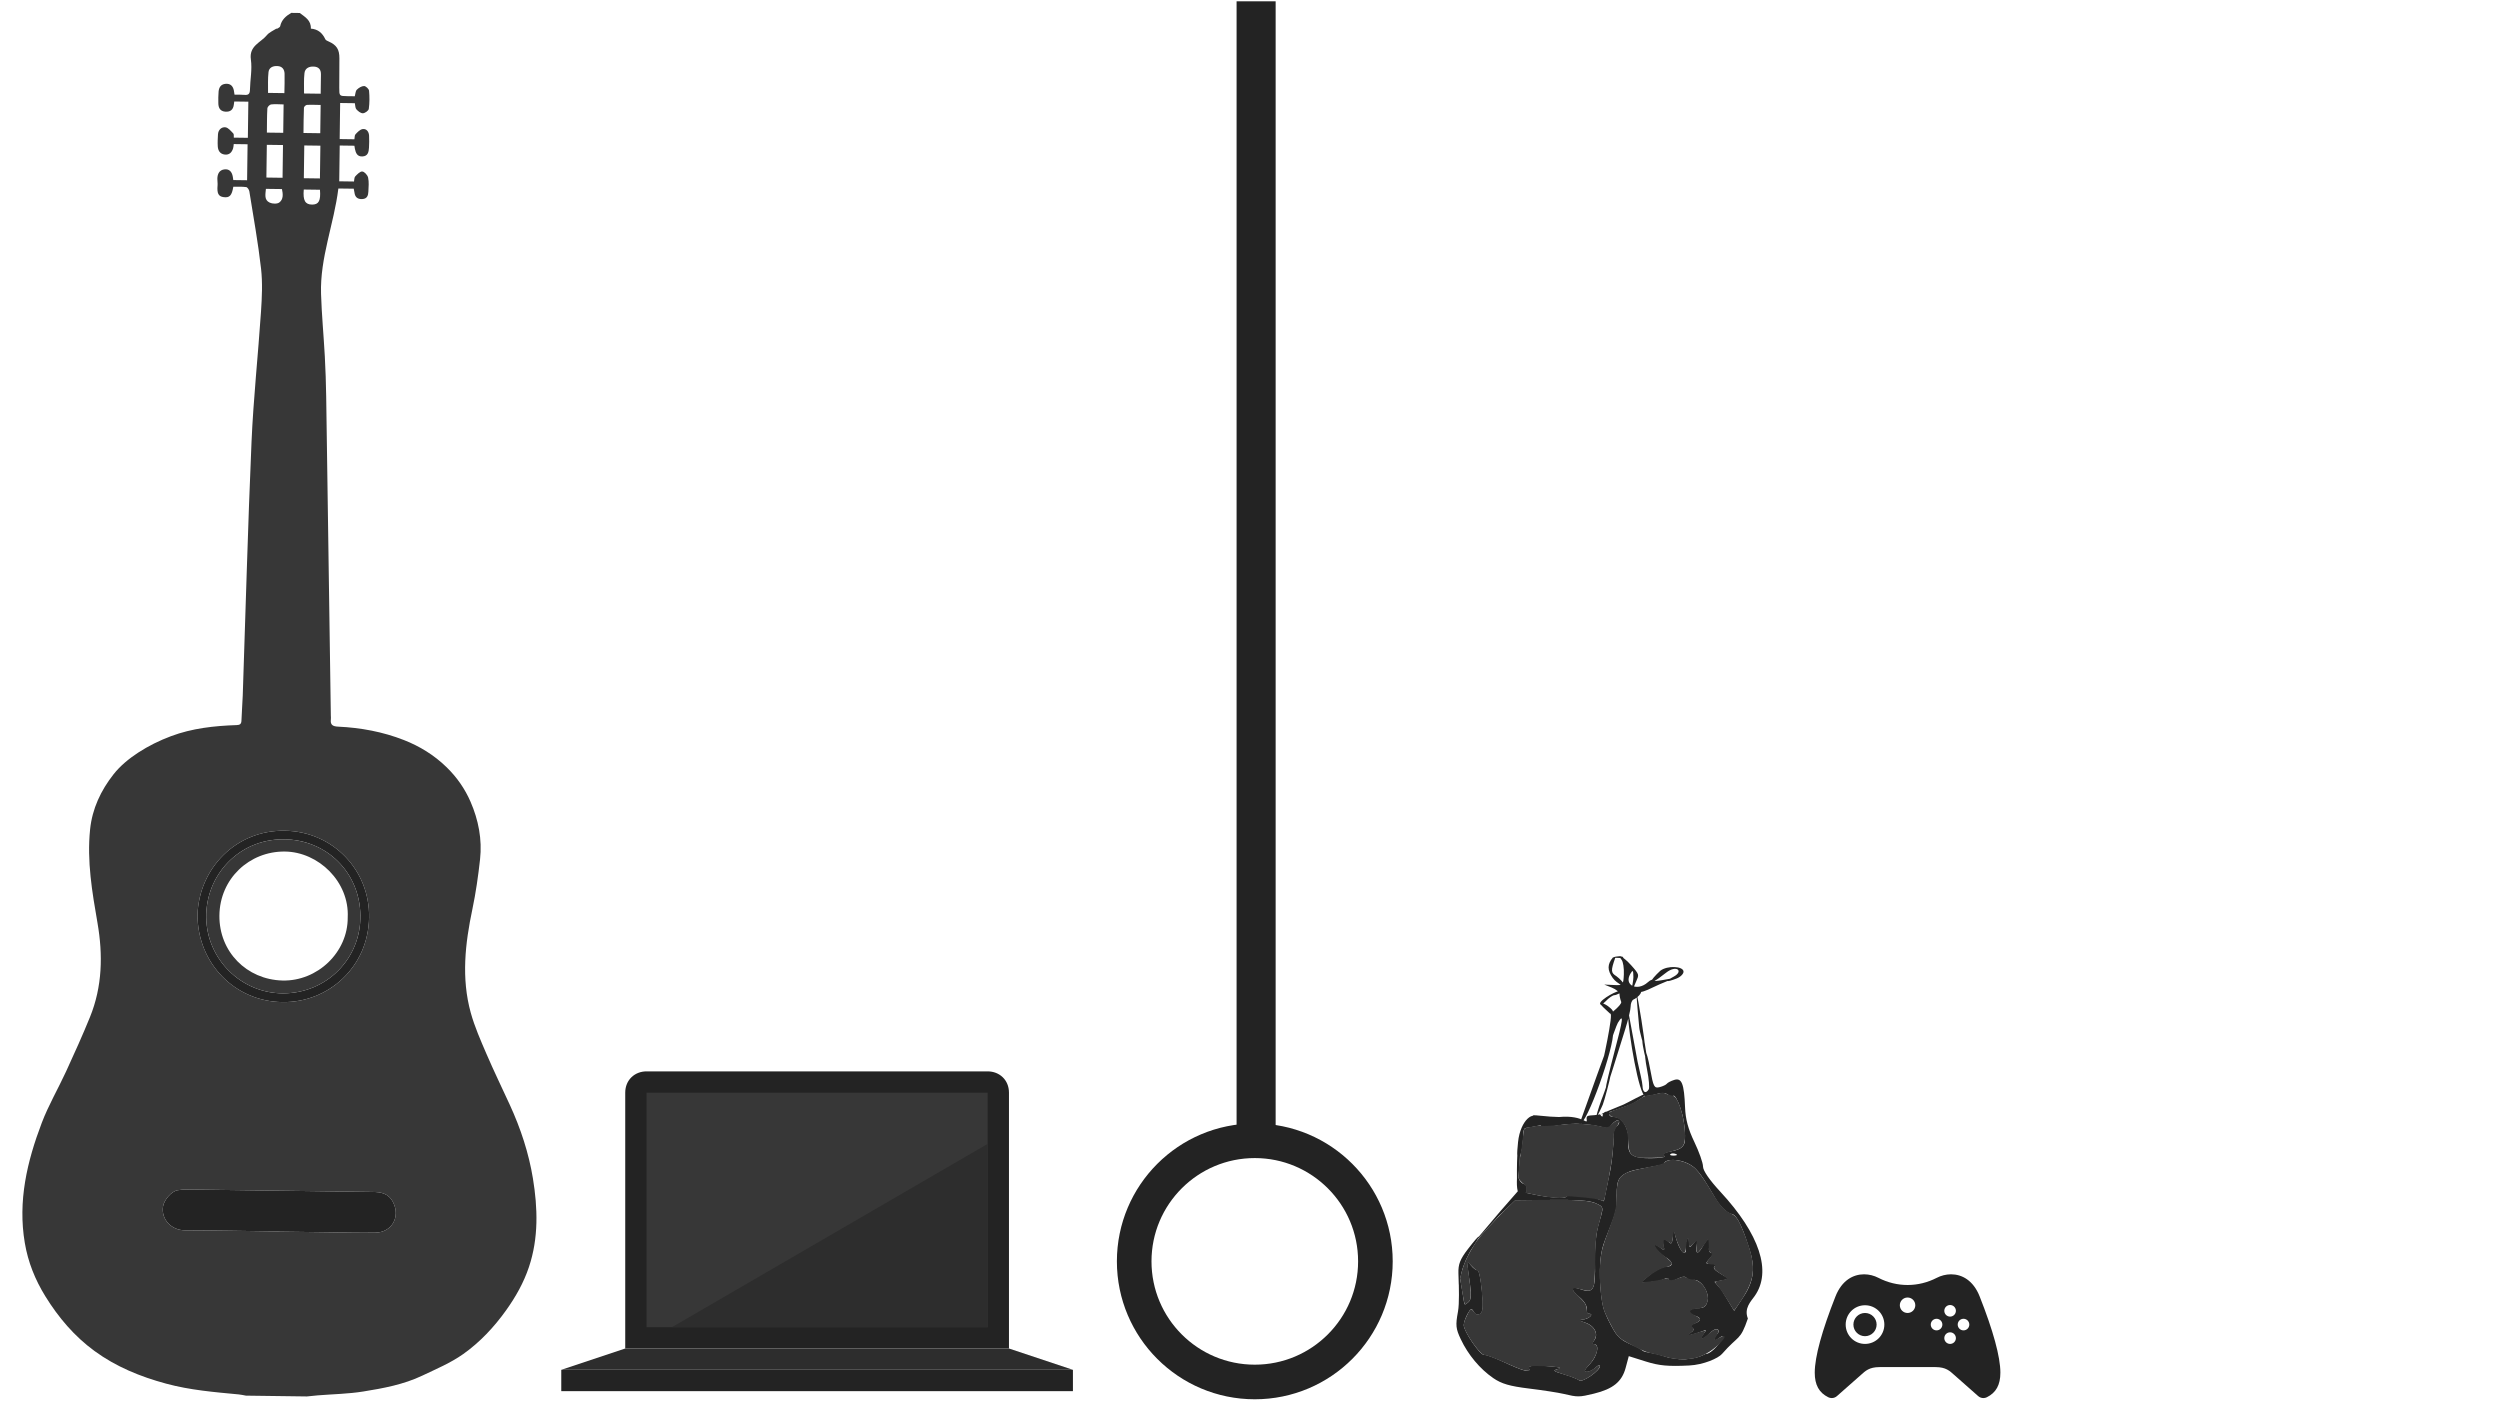 <?xml version="1.0" encoding="UTF-8" standalone="no"?>
<!-- Created with Inkscape (http://www.inkscape.org/) -->

<svg
   width="1920"
   height="1080"
   viewBox="0 0 508 285.75"
   version="1.1"
   id="svg5"
   xml:space="preserve"
   inkscape:version="1.2 (dc2aedaf03, 2022-05-15)"
   sodipodi:docname="icons.svg"
   xmlns:inkscape="http://www.inkscape.org/namespaces/inkscape"
   xmlns:sodipodi="http://sodipodi.sourceforge.net/DTD/sodipodi-0.dtd"
   xmlns="http://www.w3.org/2000/svg"
   xmlns:svg="http://www.w3.org/2000/svg"><sodipodi:namedview
     id="namedview7"
     pagecolor="#505050"
     bordercolor="#eeeeee"
     borderopacity="1"
     inkscape:showpageshadow="0"
     inkscape:pageopacity="0"
     inkscape:pagecheckerboard="0"
     inkscape:deskcolor="#505050"
     inkscape:document-units="mm"
     showgrid="false"
     showguides="true"
     inkscape:zoom="0.7"
     inkscape:cx="832.85714"
     inkscape:cy="782.14286"
     inkscape:window-width="1920"
     inkscape:window-height="1051"
     inkscape:window-x="-9"
     inkscape:window-y="-9"
     inkscape:window-maximized="1"
     inkscape:current-layer="layer1"><sodipodi:guide
       position="0,285.75"
       orientation="0,1920"
       id="guide10240"
       inkscape:locked="false" /><sodipodi:guide
       position="508,285.75"
       orientation="1080,0"
       id="guide10242"
       inkscape:locked="false" /><sodipodi:guide
       position="508,0"
       orientation="0,-1920"
       id="guide10244"
       inkscape:locked="false" /><sodipodi:guide
       position="0,0"
       orientation="-1080,0"
       id="guide10246"
       inkscape:locked="false" /><sodipodi:guide
       position="255.242,30.24"
       orientation="1,0"
       id="guide1278"
       inkscape:locked="false" /></sodipodi:namedview><defs
     id="defs2"><clipPath
       clipPathUnits="userSpaceOnUse"
       id="clipPath1354"><path
         style="fill:none;stroke:#ffffff;stroke-width:0.47;stroke-opacity:1"
         d="m -132.771,118.914 c 6.254,-2.283 13.413,-4.059 20.108,-6.085 l 146.05,-31.221 c 0,0 8.963,-1.896 13.494,-1.72 4.183,0.163 12.296,2.55 12.296,2.55 L 161.711,103.7 c 0,0 2.776,0.921 3.307,2.117 0.762,1.716 0.008,3.927 -0.926,5.556 -1.37,2.39 -4.59,3.172 -6.35,5.292 -1.904,2.293 -2.327,5.631 -4.366,7.805 -0.611,0.651 -1.474,1.012 -2.249,1.455 -0.514,0.293 -1.166,0.379 -1.587,0.794 -0.816,0.802 -0.773,2.24 -1.587,3.043 -5.38,5.302 -13.579,6.627 -20.241,10.186 -16.581,8.858 -33.019,18.012 -49.08,27.781 -14.483,8.81 -27.499,20.073 -42.598,27.781 -8.118,4.144 -16.763,7.303 -25.532,9.79 -8.462,2.4 -17.51,2.349 -25.929,4.895 -2.705,0.818 -4.986,3.121 -7.805,3.307 -1.324,0.087 -2.51,-1.029 -3.836,-1.058 -1.583,-0.035 -3.061,1.267 -4.63,1.058 -4.654,-0.618 -12.435,-6.615 -12.435,-6.615 l -12.832,-11.906 -35.719,-30.427 -32.015,-29.369 c 0,0 -3.551,-2.968 -4.763,-4.895 -1.025,-1.63 -2.212,-3.512 -1.984,-5.424 0.057,-0.474 0.794,-1.191 0.794,-1.191 0,0 -2.812,-3.441 -2.117,-4.763 z"
         id="path1356"
         sodipodi:nodetypes="cccsccsssssssasssssssccccsscc" /></clipPath></defs><g
     inkscape:label="Capa 1"
     inkscape:groupmode="layer"
     id="layer1"><g
       id="g12784"
       transform="matrix(0.308,-0.304,0.304,0.308,-99.196,156.071)"
       inkscape:export-filename="guitar.svg"
       inkscape:export-xdpi="50"
       inkscape:export-ydpi="50">
	<path
   fill-rule="evenodd"
   clip-rule="evenodd"
   d="m 512.363,7.555 c 0.446,3.076 1.42,6.219 -1.441,8.889 2.215,2.548 2.4,5.316 1.33,8.303 -0.171,0.496 0.111,1.228 0.342,1.787 1.538,3.875 1.048,6.266 -1.969,9.288 -3.232,3.238 -6.479,6.466 -9.689,9.727 -2.771,2.797 -2.749,2.814 -0.089,5.517 0.803,0.8 1.583,1.606 2.444,2.474 1.056,-0.602 1.947,-1.512 2.846,-1.514 1.241,-0.004 2.802,0.349 3.634,1.157 0.579,0.566 0.654,2.55 0.111,3.215 -1.791,2.194 -3.819,4.25 -6.063,5.972 -0.684,0.525 -2.697,0.203 -3.425,-0.47 -0.758,-0.696 -0.943,-2.296 -0.877,-3.481 0.037,-0.821 0.914,-1.601 1.501,-2.545 -1.575,-1.598 -3.143,-3.186 -4.845,-4.912 -4.005,3.957 -7.958,7.858 -12.052,11.895 1.664,1.694 3.173,3.225 4.859,4.932 0.646,-0.448 1.308,-1.276 1.999,-1.306 1.382,-0.058 3.12,-0.123 4.123,0.618 1.464,1.087 1.212,2.924 -0.015,4.302 -1.263,1.421 -2.638,2.755 -4.042,4.029 -1.464,1.312 -3.083,2.452 -5.016,0.773 -1.887,-1.648 -1.122,-3.387 -0.029,-5.084 0.253,-0.383 0.527,-0.743 0.84,-1.185 -1.62,-1.642 -3.129,-3.175 -4.838,-4.906 -3.989,3.94 -7.898,7.794 -11.963,11.801 1.523,1.54 3.151,3.195 4.86,4.932 0.705,-0.457 1.389,-1.267 2.109,-1.295 1.375,-0.046 3.3,-0.107 3.976,0.697 0.661,0.788 0.558,2.958 -0.082,3.962 -1.151,1.807 -2.897,3.258 -4.503,4.74 -1.322,1.228 -2.786,2.042 -4.524,0.491 -1.665,-1.482 -1.776,-3.024 -0.453,-4.755 0.334,-0.446 0.631,-0.927 1.025,-1.518 -1.694,-1.715 -3.321,-3.375 -5.075,-5.138 -13.159,10.417 -28.993,17.034 -40.532,29.489 -6.665,7.183 -12.862,14.797 -19.356,22.133 -4.168,4.7 -8.426,9.319 -12.766,13.854 -34.559,36.083 -69.146,72.137 -103.728,108.197 -0.394,0.418 -0.75,0.888 -1.196,1.233 -2.095,1.627 -1.709,3.005 -0.015,4.841 7.223,7.807 13.278,16.516 17.58,26.193 3.218,7.241 5.135,14.92 5.298,23.108 0.142,6.84 -1.01,13.338 -3.381,19.475 -3.351,8.679 -8.5,16.455 -15.818,22.392 -6.123,4.967 -12.424,9.774 -19,14.125 -13.798,9.125 -26.479,19.371 -34.69,34.038 -3.353,6.008 -5.834,12.543 -8.348,18.978 -3.208,8.211 -6.03,16.569 -9.045,24.854 -4.142,11.401 -9.539,22.254 -16.514,32.099 -8.132,11.465 -17.686,21.756 -30.517,28.266 -6.895,3.499 -14.236,5.599 -21.901,6.933 -9.619,1.664 -19.278,2.039 -28.781,0.486 -7.104,-1.163 -13.982,-3.92 -20.846,-6.305 -9.156,-3.188 -17.159,-8.611 -24.957,-14.177 -5.795,-4.136 -10.989,-9.117 -16.46,-13.709 -1.31,-1.097 -2.656,-2.144 -3.984,-3.218 -6.698,-6.791 -13.395,-13.583 -20.093,-20.366 -0.656,-0.922 -1.258,-1.895 -1.98,-2.757 C 28.951,440.289 21.47,431.592 15.621,421.549 9.294,410.701 4.438,399.34 2.443,386.984 0.582,375.466 1.429,363.95 4.063,352.492 c 2.051,-8.938 5.48,-17.097 10.729,-24.59 11.437,-16.336 27.646,-26.493 45.29,-34.548 8.077,-3.686 16.765,-6.019 25.1,-9.161 8.688,-3.288 17.366,-6.613 25.902,-10.284 14.177,-6.085 24.882,-16.504 33.515,-28.924 8.443,-12.152 16.839,-24.197 28.391,-33.73 7.614,-6.282 16.486,-9.472 25.971,-10.692 5.045,-0.646 10.432,-0.145 15.458,0.875 5.606,1.137 11.179,3 16.408,5.341 9.632,4.306 17.864,10.82 25.584,17.952 1.107,1.031 1.914,1.183 3.098,0.044 2.822,-2.703 5.816,-5.212 8.647,-7.898 28.874,-27.323 57.533,-54.873 86.66,-81.927 14.942,-13.876 30.769,-26.783 46.031,-40.31 5.052,-4.475 10.104,-9.121 14.251,-14.395 7.564,-9.622 14.481,-19.759 21.607,-29.729 0.431,-0.615 0.706,-1.973 0.342,-2.435 -1.248,-1.605 -2.802,-2.976 -4.19,-4.38 -3.426,2.502 -4.964,2.504 -6.68,0.275 -1.509,-1.961 -0.996,-3.481 1.872,-5.92 0.78,-0.67 1.382,-1.559 2.117,-2.291 1.598,-1.562 3.492,-2.25 5.388,-0.834 1.969,1.471 1.73,3.422 0.408,5.303 -0.305,0.429 -0.624,0.849 -0.914,1.237 1.694,1.715 3.21,3.256 4.555,4.618 4.072,-4.009 8.025,-7.916 12.03,-11.866 -1.702,-1.733 -3.099,-3.143 -4.563,-4.631 -0.587,0.452 -1.055,0.931 -1.627,1.223 -1.769,0.929 -3.515,1.005 -4.867,-0.727 -1.337,-1.703 -0.906,-3.464 0.356,-4.945 1.241,-1.434 2.66,-2.708 4.058,-3.981 1.627,-1.467 3.715,-1.35 4.844,0.097 0.84,1.063 0.58,3.067 0.588,4.651 0,0.5 -0.751,1 -1.204,1.555 1.53,1.547 2.965,3 4.637,4.698 4.087,-4.029 8.039,-7.926 12.081,-11.918 -1.567,-1.596 -3.091,-3.13 -4.644,-4.707 -0.476,0.362 -0.84,0.641 -1.211,0.933 -1.947,1.538 -3.715,1.231 -5.224,-0.598 -1.516,-1.841 -0.892,-3.546 0.595,-5.064 1.256,-1.287 2.496,-2.603 3.878,-3.754 1.501,-1.261 3.181,-1.714 4.904,-0.269 1.68,1.416 1.739,3.058 0.632,4.835 -0.335,0.544 -0.743,1.048 -1.233,1.729 1.151,1.159 2.281,2.175 3.247,3.333 1.166,1.38 2.095,1.501 3.484,0.147 3.418,-3.327 7.55,-6.067 10.328,-9.84 3.901,-5.266 8.887,-2.363 13.39,-2.859 1.68,-0.186 3.478,0.565 5.216,0.916 0.171,0.032 0.283,0.323 0.438,0.351 0.572,0.097 1.33,0.397 1.709,0.148 2.578,-1.72 5.298,-1.53 8.1,-0.845 0.938,0.954 1.875,1.903 2.818,2.854 z M 103.61,407.987 c -0.019,0.019 -0.037,0.037 -0.062,0.056 5.157,5.228 10.304,10.458 15.464,15.671 5.424,5.483 10.757,11.063 16.334,16.384 5.638,5.383 13.612,2.957 15.923,-4.28 1.471,-4.618 -0.709,-7.489 -3.505,-10.328 -20.324,-20.642 -40.676,-41.265 -61.035,-61.872 -1.066,-1.078 -2.25,-2.059 -3.496,-2.932 -2.467,-1.728 -7.771,-1.2 -10.191,0.595 -5.073,3.764 -4.971,10.841 -0.598,15.184 10.489,10.409 20.787,21.001 31.166,31.522 z m 77.116,-132.78 c -15.979,16.313 -16.07,41.279 -0.409,57.169 15.225,15.451 40.343,16.544 56.885,0.305 15.778,-15.485 16.291,-40.51 0.564,-56.66 -16.023,-16.455 -41.091,-15.892 -57.04,-0.814 z M 464.534,69.505 c 3.813,-3.763 7.379,-7.276 10.96,-10.805 -1.887,-1.914 -3.589,-3.639 -5.313,-5.383 -3.723,3.67 -7.289,7.188 -10.952,10.807 1.835,1.869 3.544,3.593 5.305,5.381 z m -6.657,-28.751 c -3.782,3.739 -7.394,7.296 -10.938,10.792 1.872,1.908 3.581,3.631 5.328,5.407 3.729,-3.676 7.289,-7.187 10.944,-10.794 -1.774,-1.805 -3.425,-3.477 -5.334,-5.405 z m 4.05,-4.068 c 1.924,1.949 3.626,3.673 5.395,5.463 3.18,-3.143 6.249,-6.164 9.488,-9.366 -1.479,-1.506 -2.705,-2.981 -4.184,-4.122 -0.535,-0.413 -2.021,-0.387 -2.511,0.056 -2.742,2.476 -5.32,5.138 -8.188,7.969 z m 27.083,8.495 c -1.642,-1.655 -3.023,-3.193 -4.584,-4.555 -0.379,-0.333 -1.553,-0.36 -1.902,-0.033 -2.891,2.697 -5.669,5.504 -8.493,8.294 2.155,2.19 3.85,3.91 5.528,5.612 3.187,-3.142 6.204,-6.118 9.451,-9.318 z m 3.722,-3.743 c 2.267,-2.238 4.332,-4.298 6.42,-6.329 1.643,-1.597 1.806,-3.26 0.26,-4.982 -1.508,-1.675 -3.507,-2.365 -5.29,-0.931 -2.467,1.975 -4.569,4.388 -6.88,6.676 1.917,1.943 3.567,3.615 5.49,5.566 z M 480.8,29.265 c 2.325,-2.291 4.48,-4.284 6.472,-6.431 1.353,-1.46 1.664,-3.184 0.193,-4.841 -1.404,-1.59 -3.321,-2.377 -5.016,-1.008 -2.526,2.028 -4.696,4.504 -7.037,6.819 1.859,1.89 3.5,3.549 5.388,5.461 z m -19.988,44.027 c -1.872,-1.891 -3.61,-3.658 -5.335,-5.41 -3.923,3.327 -4.495,5.476 -2.184,7.772 2.221,2.207 4.19,1.627 7.519,-2.362 z M 443.046,55.161 c -1.969,1.698 -4.339,3.082 -3.254,5.9 0.497,1.296 2.006,2.901 3.231,3.072 2.43,0.336 4.013,-1.542 5.32,-3.607 -1.775,-1.8 -3.432,-3.483 -5.297,-5.365 z"
   id="path12776"
   style="fill:#373737;fill-opacity:1"
   inkscape:export-filename="guitar.svg"
   inkscape:export-xdpi="100"
   inkscape:export-ydpi="100" />
	<path
   fill-rule="evenodd"
   clip-rule="evenodd"
   fill="#b42a25"
   d="M 103.61,407.987 C 93.232,397.466 82.933,386.874 72.445,376.464 c -4.373,-4.343 -4.475,-11.42 0.598,-15.184 2.42,-1.795 7.724,-2.322 10.191,-0.595 1.247,0.873 2.43,1.854 3.496,2.932 20.359,20.607 40.71,41.23 61.035,61.872 2.795,2.839 4.976,5.71 3.505,10.328 -2.311,7.237 -10.285,9.663 -15.923,4.28 -5.577,-5.32 -10.91,-10.9 -16.334,-16.384 -5.16,-5.213 -10.308,-10.443 -15.464,-15.671 0.024,-0.018 0.042,-0.036 0.061,-0.055 z"
   id="path12778"
   style="fill:#232323;fill-opacity:1" />
	<path
   fill-rule="evenodd"
   clip-rule="evenodd"
   fill="#b42a25"
   d="m 180.726,275.207 c 15.949,-15.078 41.017,-15.641 57.041,0.813 15.727,16.15 15.214,41.175 -0.564,56.66 -16.542,16.239 -41.66,15.146 -56.885,-0.305 -15.663,-15.889 -15.571,-40.854 0.408,-57.168 z m 2.684,54.468 c 14.603,14.363 37.495,14.085 51.533,-0.497 14.114,-14.649 13.712,-36.665 -0.578,-50.861 -14.928,-14.823 -37.923,-13.627 -51.607,0.665 -13.609,14.203 -13.277,36.895 0.652,50.693 z"
   id="path12780"
   style="fill:#232323;fill-opacity:1" />
	<path
   fill-rule="evenodd"
   clip-rule="evenodd"
   d="m 183.41,329.675 c -13.928,-13.798 -14.261,-36.49 -0.652,-50.693 13.685,-14.292 36.68,-15.488 51.607,-0.665 14.29,14.196 14.691,36.212 0.578,50.861 -14.038,14.582 -36.931,14.86 -51.533,0.497 z m 46.66,-4.049 c 12.344,-11.328 11.875,-31.557 0.684,-42.799 -11.64,-11.703 -30.594,-12.42 -42.957,-0.142 -12.039,11.967 -11.978,30.401 -0.36,42.479 11.4,11.853 31.228,12.194 42.633,0.462 z"
   id="path12782"
   style="fill:#373737;fill-opacity:1" />
</g><g
       transform="matrix(4.332,0,0,4.332,114.051,-4258.987)"
       id="g12808"
       inkscape:export-filename="webs-projects\portfolio-webpage\logo\laptop.svg"
       inkscape:export-xdpi="50"
       inkscape:export-ydpi="50"><rect
         height="1"
         width="24"
         y="1047.4"
         x="0"
         fill="#95a5a6"
         id="rect12796"
         style="fill:#232323;fill-opacity:1"
         inkscape:export-filename=".\laptop.svg"
         inkscape:export-xdpi="100"
         inkscape:export-ydpi="100" /><path
         d="m 4,1033.4 c -0.552,0 -1,0.4 -1,1 v 1 7 1 1 2 h 2 14 2 v -2 -2 -7 -1 c 0,-0.6 -0.448,-1 -1,-1 H 19 6 5 Z"
         fill="#7f8c8d"
         id="path12798"
         style="fill:#232323;fill-opacity:1" /><path
         d="m 3,1046.4 -3,1 h 3 18 3 l -3,-1 z"
         fill="#bdc3c7"
         id="path12800"
         style="fill:#2d2d2d;fill-opacity:1" /><rect
         height="11"
         width="16"
         y="1034.4"
         x="4"
         fill="#34495e"
         id="rect12804"
         style="fill:#373737;fill-opacity:1" /><path
         d="m 20,1036.8 -14.812,8.6 H 19 20 v -1 z"
         fill="#2c3e50"
         id="path12806"
         style="fill:#2d2d2d;fill-opacity:1" /></g><circle
       style="fill:none;fill-opacity:1;stroke:#232323;stroke-width:7.032;stroke-dasharray:none;stroke-opacity:1"
       id="path1145"
       cx="254.975"
       cy="256.311"
       r="24.507"
       inkscape:export-filename="webs-projects\portfolio-webpage\logo\ring.svg"
       inkscape:export-xdpi="50"
       inkscape:export-ydpi="50" /><path
       style="fill:none;fill-opacity:1;stroke:#232323;stroke-width:7.938;stroke-dasharray:none;stroke-opacity:1"
       d="M 255.242,231.99 V 0.267"
       id="path3563" /><g
       id="g6739"
       transform="matrix(0.479,0,0,0.479,154.453,148.62)"
       inkscape:export-filename="webs-projects\portfolio-webpage\logo\boxing-gloves.svg"
       inkscape:export-xdpi="50"
       inkscape:export-ydpi="50"><path
         id="path3478"
         sodipodi:nodetypes="csscssscscscscccscssccscssscsssscsscsscccccscsccccccsccssccccccscssccsccccsscccccscccssscsscssccssccccccccsssccssscccccscsssccccccsccsscsscssccscccccscsssssccsssscccscccssscccssscsscsscscccscsssccscccsscccscsscsccssccsssscsscsscccccccscccscscsccccscccscsscc"
         style="fill:#232323;fill-opacity:1;stroke-width:0.265"
         inkscape:connector-curvature="0"
         d="m 340.961,281.057 c -2.273,-0.542 -8.914,-1.569 -14.759,-2.283 -8.182,-0.999 -11.669,-2.015 -15.162,-4.417 -5.675,-3.902 -10.672,-9.878 -13.801,-16.504 -2.113,-4.473 -2.262,-5.933 -1.194,-11.685 1.317,-7.092 -1.221,-28.276 2.411,-5.067 0.348,2.225 0.287,2.453 1.763,1.234 1.729,-1.428 1.727,-2.662 -0.027,-14.696 -0.494,-3.387 -0.442,-3.433 1.32,-1.175 1.008,1.293 2.283,2.233 2.833,2.089 0.55,-0.144 1.377,3.749 1.839,8.651 0.655,6.952 0.485,9.13 -0.771,9.903 -1.045,0.643 -1.982,0.328 -2.671,-0.896 -0.916,-1.629 -1.275,-1.502 -2.632,0.935 -0.864,1.552 -1.59,3.656 -1.613,4.676 -0.058,2.583 6.997,12.925 8.644,12.672 0.742,-0.114 4.272,1.147 7.843,2.802 8.957,4.151 11.944,4.957 11.193,3.019 -0.469,-1.211 1.131,-1.444 7.387,-1.077 5.235,0.308 6.99,0.726 5.096,1.213 -2.593,0.668 -2.351,0.903 2.361,2.296 2.888,0.854 5.8,1.996 6.473,2.54 1.324,1.071 8.814,-4.113 8.814,-6.1 0,-0.646 -0.835,-0.343 -1.855,0.673 -1.02,1.016 -2.714,1.847 -3.763,1.847 -1.456,0 -1.156,-0.781 1.265,-3.296 3.191,-3.315 4.314,-8.455 1.847,-8.455 -0.955,0 -0.969,-0.428 -0.05,-1.53 2.128,-2.552 0.272,-6.324 -3.744,-7.61 -2.94,-0.941 -3.185,-1.222 -1.15,-1.316 2.612,-0.121 5.188,-2.47 2.709,-2.47 -0.735,0 -1.155,-0.925 -0.933,-2.056 0.228,-1.159 -1.022,-3.255 -2.865,-4.805 -4.299,-3.614 -4.148,-5.073 0.363,-3.508 5.427,1.883 6.293,0.23 6.039,-11.52 -0.135,-6.234 0.464,-12.457 1.549,-16.091 2.263,-7.584 2.324,-7.215 -1.479,-8.977 -2.195,-1.017 -8.221,-1.441 -18.596,-1.308 l -15.349,0.196 -6.993,6.701 -14.446,15.79 15.036,-17.758 7.583,-8.669 7.611,1.577 c 6.957,1.441 13.465,1.492 12.94,0.647 -0.519,-0.836 2.023,0.367 8.182,-0.807 l 7.73,2.866 2.757,-13.385 c 0.846,-4.847 1.4,-10.664 1.23,-12.926 -0.192,-2.566 0.358,-4.629 1.461,-5.486 0.973,-0.755 1.335,-1.805 0.805,-2.333 -0.53,-0.528 -1.922,0.304 -3.093,1.848 -2.08,2.745 -1.173,0.35 -12.573,-0.508 -6.415,-0.483 -14.028,1.477 -15.427,1.375 -1.399,-0.102 -2.298,-0.582 -1.997,-1.066 0.301,-0.485 -0.047,-0.881 -0.773,-0.881 -0.726,0 -1.017,-0.489 -0.646,-1.086 0.371,-0.597 -0.262,-1.374 -1.406,-1.726 -1.144,-0.352 0.045,-0.398 2.642,-0.102 2.598,0.296 6.184,0.544 7.97,0.551 11.053,-1.044 12.201,4.25 11.708,0.504 0.015,-1.704 2.174,-0.825 5.707,-1.666 0.763,1.175 1.151,1.273 1.163,0.294 0.012,-0.808 0.846,-1.469 1.859,-1.469 1.012,0 1.512,0.529 1.111,1.175 -0.41,0.661 0.53,1.175 2.149,1.175 3.21,0 6.185,5.315 5.77,10.306 -0.474,5.698 1.503,7.202 9.419,7.164 4.035,-0.019 6.615,-0.447 5.783,-0.958 -1.039,-0.639 -0.557,-1.16 1.562,-1.689 2.647,-0.661 7.054,-0.832 7.229,-5.128 0.422,-10.327 -4.012,-19.64 -4.942,-18.714 -0.427,0.425 -1.464,0.205 -2.305,-0.489 -0.876,-0.724 -2.684,-0.887 -4.241,-0.382 -1.492,0.484 -3.866,0.94 -5.275,1.013 -2.75,0.142 -7.283,-27.297 -7.359,-34.16 l -0.025,-2.282 4.033,21.817 c 0.919,4.201 2.059,8.828 2.089,10.283 0.057,2.72 1.356,3.542 2.636,1.481 0.397,-0.639 0.091,-4.357 -0.681,-8.262 -0.772,-3.904 -1.12,-7.382 -0.773,-7.727 0.347,-0.345 1.289,3.04 2.093,7.522 1.33,7.405 1.691,8.092 3.958,7.523 1.372,-0.344 2.76,-0.998 3.085,-1.452 0.325,-0.454 1.743,-1.184 3.152,-1.621 3.176,-0.986 4.19,1.59 4.581,11.642 0.197,5.057 1.312,9.211 3.944,14.689 2.019,4.201 3.671,8.882 3.671,10.401 0,1.755 2.693,5.671 7.38,10.732 16.694,18.029 21.882,33.824 14.53,44.233 -1.571,2.225 -4.601,5.163 -2.88,9.523 -3.315,9.667 -3.817,6.828 -10.969,15.016 -1.617,1.852 -7.795,4.613 -13.964,4.916 -8.923,0.438 -12.686,0.089 -18.4,-1.709 l -7.184,-2.26 -1.344,5.001 c -1.572,5.851 -5.37,8.932 -13.443,10.904 -6.195,1.514 -6.918,1.521 -12.76,0.128 z m 60.045,-16.922 c 3.677,0.073 10.678,-10.717 5.513,-6.553 -2.04,1.685 -2.484,-2.4e-4 -0.516,-1.959 0.788,-0.784 0.849,-1.545 0.158,-1.97 -0.619,-0.381 -2.076,0.353 -3.238,1.63 -2.567,2.823 -5.055,3.128 -2.776,0.34 1.442,-1.764 1.36,-1.879 -0.741,-1.042 -1.299,0.517 -3.424,1.182 -4.723,1.476 -2.257,0.512 -2.264,0.474 -0.154,-0.858 1.65,-1.041 1.834,-1.623 0.729,-2.303 -1.051,-0.647 -0.751,-1.139 1.039,-1.705 3.165,-1 3.237,-2.526 0.156,-3.328 -3.62,-0.942 -2.804,-3.185 1.158,-3.185 2.801,0 3.676,-0.621 4.286,-3.04 0.945,-3.749 -2.961,-9.489 -6.067,-8.915 -1.142,0.211 -2.42,-0.168 -2.838,-0.842 -0.511,-0.822 -1.794,-0.692 -3.899,0.395 -2.145,1.108 -3.273,1.215 -3.567,0.34 -0.268,-0.8 -1.063,-0.89 -2.12,-0.24 -0.93,0.572 -3.535,1.12 -5.789,1.217 l -4.098,0.177 4.043,-3.359 c 2.223,-1.847 5.302,-3.359 6.842,-3.359 3.213,0 3.005,-2.14 -0.392,-4.029 -2.568,-1.428 -5.311,-4.548 -4.612,-5.244 0.256,-0.255 1.367,0.273 2.47,1.173 1.796,1.466 1.933,1.362 1.32,-1.008 -0.754,-2.912 0.214,-3.41 2.4,-1.234 1.102,1.097 1.453,0.379 1.578,-3.232 0.105,-3.039 0.328,-3.627 0.645,-1.704 0.755,4.577 2.903,9.401 4.186,9.401 0.64,0 0.915,-0.661 0.611,-1.469 -0.304,-0.808 -0.133,-2.527 0.381,-3.819 0.848,-2.133 0.945,-2.079 1.055,0.588 0.119,2.889 0.152,2.899 1.99,0.588 1.813,-2.278 1.853,-2.251 1.307,0.881 -0.702,4.029 0.567,4.17 2.652,0.294 0.869,-1.616 1.948,-2.938 2.397,-2.938 0.45,0 0.564,1.322 0.253,2.938 -0.363,1.888 -0.027,2.938 0.937,2.938 1.003,0 0.792,0.781 -0.636,2.35 -2.081,2.288 -2.062,2.351 0.703,2.368 1.819,0.012 2.318,0.348 1.388,0.936 -1.004,0.635 -0.277,1.616 2.361,3.184 l 3.813,2.266 -3.161,0.617 -3.161,0.617 2.943,3.387 5.381,8.873 3.976,-5.968 c 4.762,-7.149 4.804,-12.933 2.502,-20.198 -1.965,-6.199 -4.962,-14.927 -7.737,-14.929 -0.848,-5.3e-4 -3.972,-2.014 -6.57,-6.338 -2.908,-4.84 -6.46,-11.459 -9.731,-13.806 -5.176,-3.714 -12.189,-3.205 -12.189,-1.092 0,0.576 -11.851,2.188 -14.416,3.209 -5.938,2.365 -5.731,4.553 -5.619,13.343 0.058,4.596 -3.698,11.74 -5.649,17.645 -2.64,7.989 -1.313,21.881 -0.14,26.519 0.732,2.895 2.792,6.988 4.684,10.181 3.353,5.658 8.51,5.447 12.082,8.397 0.965,0.797 4.83,0.889 8.215,2.067 6.644,2.311 13.119,2.075 18.382,-0.671 z m -12.594,-84.889 c -0.852,-0.339 -1.871,-0.298 -2.263,0.093 -0.392,0.391 0.305,0.668 1.55,0.617 1.376,-0.056 1.655,-0.335 0.713,-0.71 z m -92.173,50.62 c -0.113,-3.843 0.711,-5.936 4.045,-10.283 5.236,-6.825 6.257,-7.079 1.859,-0.463 -1.826,2.747 -3.87,7.374 -4.541,10.283 l -1.221,5.288 z m 24.83,-40.233 c -0.232,-21.045 2.506,-17.606 0.662,-1.138 -0.197,1.76 1.375,3.344 2.48,3.573 1.551,0.322 1.462,4.093 -0.603,4.656 -2.423,0.66 -2.7,-3.172 -2.538,-7.091 z m 0.47,-15.46 c 0.98,-9.258 6.701,-13.776 8.937,-9.578 l 1.271,2.385 -4.951,0.95 c -2.856,0.548 -2.961,-0.444 -3.175,5.292 -0.123,3.288 -0.823,6.566 -1.557,7.284 -0.99,0.969 -1.125,-0.662 -0.525,-6.333 z m 26.02,-7.5 c 0.691,-1.972 14.095,-39.452 14.287,-39.256 0.64,6.253 -11.11,39.566 -14.287,39.256 z m 7.283,-3.595 c 0,-0.969 2.093,-7.001 2.651,-8.294 0.64,-1.481 3.196,-9.697 3.196,-8.586 0,0.969 -2.638,10.819 -3.196,12.111 -0.64,1.481 -2.651,5.88 -2.651,4.769 z m 11.506,-4.811 c 1.948,-0.888 8.338,-4.506 9.312,-4.486 0.974,0.02 -4.088,3.657 -6.361,4.529 -5.671,2.175 -23.117,8.104 -2.952,-0.042 z m -7.569,-7.008 c -0.05,-0.646 1.5,-7.195 3.444,-14.553 3.968,-15.02 4.255,-17.305 1.64,-13.062 -0.996,1.616 -7.887,22.372 -7.538,21.24 0.866,-2.806 5.948,-26.109 4.291,-25.121 -0.744,-0.677 -4.986,-4.479 -4.094,-4.272 0.891,-1.094 5.948,2.868 5.191,3.465 -1.613,1.272 4.036,-3.041 3.581,-4.222 -0.394,-1.022 -0.717,-2.507 -0.717,-3.299 0,-0.792 -1.461,-2.024 -3.247,-2.739 l -3.247,-1.299 4.056,0.191 c 3.943,0.185 4.062,0.06 4.278,-4.51 0.122,-2.585 -0.307,-5.362 -0.953,-6.17 -2.535,-3.169 0.87,-1.251 4.027,2.268 3.73,4.158 3.316,4.097 2.172,6.839 -3.673,8.802 -1.166,0.977 -1.199,-1.763 -0.047,-3.042 -0.224,-3.234 -1.298,-1.398 -2.833,4.848 2.926,7.615 7.421,3.566 1.188,-1.07 2.159,-1.384 2.159,-0.698 0,0.686 7.376,-0.814 8.837,-1.112 1.461,-0.298 -5.915,2.495 -8.837,3.984 -2.922,1.489 -5.49,2.311 -5.707,1.827 -0.217,-0.485 -1.545,-0.865 -2.952,-0.844 -2.541,0.037 0.911,-1.95 3.257,-0.102 1.636,1.289 -1.728,3.847 -2.75,4.229 -0.812,0.303 -1.294,1.768 -1.294,3.033 0,1.265 -1.036,5.584 -2.302,9.597 -1.266,4.013 -3.613,11.527 -5.215,16.698 -1.602,5.17 -2.954,8.872 -3.004,8.226 z m 15.474,-19.977 c -0.024,-1.939 -0.506,-5.783 -0.183,-4.987 0.324,0.796 2.343,11.653 2.043,12.796 -0.299,1.143 -1.836,-5.87 -1.86,-7.809 z m -1.318,-5.778 c -0.051,-1.239 -1.408,-14.112 -1.016,-13.722 0.392,0.39 3.706,20.854 3.365,21.702 -0.377,0.937 -2.293,-6.612 -2.349,-7.981 z m -16.623,-10.02 c 0,-1.706 8.067,-6.266 9.091,-5.248 0.413,0.411 -2.212,1.656 -2.944,1.656 -0.732,0 -2.415,1.157 -3.739,2.572 -1.324,1.415 -2.407,1.774 -2.407,1.02 z m 5.38,-10.905 c -2.335,-3.317 -2.326,-5.744 0.029,-8.621 3.307,-1.516 7.595,0.622 1.047,0.069 -1.942,5.561 -1.89,6.346 0.512,7.839 3.048,2.227 5.487,6.26 1.364,3.325 -0.499,-0.355 -1.941,-1.175 -2.952,-2.612 z m 25.908,-0.567 c 4.303,-2.32 1.17,-5.152 -3.272,-1.644 -9.5,7.501 -6.892,3.25 -2.429,-0.845 3.071,-2.341 9.834,-1.947 9.834,0.409 0,0.985 -1.363,2.307 -3.029,2.938 -4.55,1.722 -5.098,1.296 -1.104,-0.858 z" /><path
         id="path4309"
         style="color:#000000;fill:#373737;fill-opacity:1;stroke-width:0.265"
         inkscape:connector-curvature="0"
         d="m 346.652,274.913 c -1.281,-0.675 -2.512,-1.129 -6.412,-2.361 -3.704,-1.171 -3.922,-1.386 -2.028,-2 1.134,-0.368 1.321,-0.578 0.64,-0.719 -2.431,-0.505 -10.817,-0.846 -11.915,-0.483 -0.371,0.122 -0.682,0.319 -0.69,0.436 -0.009,0.117 -0.029,0.499 -0.045,0.849 l -0.03,0.636 -0.913,-0.036 c -1.243,-0.049 -3.257,-0.789 -8.82,-3.243 -4.675,-2.062 -7.765,-3.224 -9.172,-3.449 -0.585,-0.093 -0.96,-0.353 -1.917,-1.33 -2.515,-2.566 -5.952,-7.947 -6.726,-10.53 -0.321,-1.072 -0.014,-2.385 1.094,-4.68 1.007,-2.086 1.527,-2.818 2.002,-2.818 0.192,0 0.621,0.389 1.004,0.912 0.804,1.095 1.209,1.338 1.987,1.192 0.716,-0.134 1.322,-0.746 1.559,-1.574 0.545,-1.902 -0.274,-12.112 -1.257,-15.665 -0.294,-1.063 -0.367,-1.16 -1.151,-1.54 -0.525,-0.254 -1.365,-0.982 -2.254,-1.953 -0.779,-0.851 -1.478,-1.486 -1.554,-1.411 -0.075,0.075 0.196,2.508 0.602,5.407 0.9,6.418 1.03,9.772 0.419,10.811 -0.205,0.348 -0.729,0.905 -1.164,1.238 -0.647,0.494 -0.833,0.561 -1.018,0.366 -0.124,-0.131 -0.617,-2.641 -1.096,-5.578 l -0.869,-5.34 0.489,-1.987 c 0.969,-3.94 2.628,-7.631 5.519,-12.277 1.402,-2.253 2.134,-3.162 5.695,-7.071 2.248,-2.467 5.793,-6.137 7.878,-8.156 l 3.792,-3.67 10.478,-0.122 c 15.959,-0.186 21.084,0.156 24.188,1.613 0.798,0.374 1.639,0.881 1.868,1.126 0.662,0.705 0.544,1.967 -0.538,5.777 -1.666,5.866 -1.851,7.469 -2.05,17.723 -0.16,8.262 -0.278,9.681 -0.911,10.921 -0.796,1.56 -1.802,1.721 -5.071,0.813 -2.8,-0.778 -3.347,-0.786 -3.432,-0.049 -0.05,0.439 0.257,0.817 2.286,2.818 2.886,2.845 3.367,3.607 3.512,5.563 0.113,1.529 0.358,1.929 1.179,1.929 0.644,0 0.905,0.457 0.561,0.982 -0.365,0.557 -1.964,1.337 -3.028,1.478 -2.07,0.273 -2.06,0.352 0.157,1.158 1.942,0.706 2.884,1.263 3.741,2.212 1.608,1.779 1.806,3.683 0.577,5.534 -0.734,1.106 -0.748,1.542 -0.048,1.542 1.292,0 1.745,1.677 1.031,3.817 -0.524,1.571 -1.556,3.275 -2.882,4.759 -2.082,2.33 -2.399,2.919 -1.673,3.109 0.867,0.227 2.497,-0.408 3.808,-1.483 1.702,-1.395 2.195,-1.59 2.195,-0.868 0,1.568 -5.316,5.723 -7.907,6.18 -0.397,0.07 -0.859,-0.069 -1.696,-0.51 z" /><path
         id="path4319"
         style="color:#000000;fill:#373737;fill-opacity:1;stroke-width:0.265"
         inkscape:connector-curvature="0"
         d="m 355.968,198.713 c -0.886,-0.322 -3.373,-0.714 -5.943,-0.938 -2.431,-0.212 -5.144,-0.448 -6.03,-0.525 -0.886,-0.077 -1.781,5.3e-4 -1.989,0.173 -1.139,0.945 -6.329,0.591 -13.765,-0.939 l -3.345,-0.688 0.09,-1.416 c 0.066,-1.046 -0.046,-1.524 -0.429,-1.829 -2.197,-1.748 -2.876,-2.648 -2.873,-3.805 0.006,-2.315 0.649,-8.486 1.075,-10.324 0.239,-1.028 0.575,-3.484 0.748,-5.456 0.173,-1.972 0.452,-3.843 0.619,-4.156 0.172,-0.322 0.8,-0.659 1.444,-0.774 0.627,-0.112 2.094,-0.382 3.26,-0.599 1.193,-0.222 2.327,-0.285 2.592,-0.143 0.493,0.264 5.041,-0.011 10.221,-0.619 3.901,-0.457 10.348,-0.16 13.754,0.634 3.739,0.872 4.558,0.811 5.71,-0.422 2.714,-2.905 4.475,-2.269 2.292,0.828 -1.148,1.629 -1.458,3.087 -1.476,6.936 -0.021,4.582 -1.039,11.256 -3.456,22.648 -0.211,0.993 -0.517,1.843 -0.68,1.888 -0.163,0.045 -0.983,-0.167 -1.821,-0.471 z" /><path
         id="path4323"
         style="color:#000000;fill:#373737;fill-opacity:1;stroke-width:0.265"
         inkscape:connector-curvature="0"
         d="m 372.269,180.743 c -3.243,-1.04 -3.726,-1.85 -3.995,-6.705 -0.157,-2.825 -0.393,-4.319 -0.891,-5.643 -0.876,-2.327 -2.82,-4.334 -4.457,-4.601 -2.005,-0.327 -2.542,-0.664 -2.538,-1.593 0.003,-0.806 0.18,-0.907 3.886,-2.216 4.725,-1.669 6.811,-2.634 9.191,-4.25 1.001,-0.68 2.165,-1.236 2.587,-1.236 0.422,0 2.154,-0.295 3.849,-0.656 l 3.082,-0.656 1.577,0.64 c 0.868,0.352 1.984,0.682 2.482,0.732 1.068,0.109 1.95,1.272 2.922,3.854 1.505,3.999 2.421,8.986 2.421,13.185 0,4.152 -0.936,5.326 -5.087,6.377 -2.678,0.678 -4.056,1.185 -4.056,1.491 0,0.114 0.149,0.356 0.331,0.538 0.239,0.239 0.217,0.405 -0.076,0.594 -0.528,0.341 -10.228,0.464 -11.229,0.143 z" /><path
         id="path4325"
         style="color:#000000;fill:#373737;fill-opacity:1;stroke-width:0.265"
         inkscape:connector-curvature="0"
         d="m 386.596,265.991 c -0.754,-0.162 -2.263,-0.552 -3.353,-0.868 -1.09,-0.316 -3.281,-0.862 -4.869,-1.214 -2.184,-0.483 -3.931,-1.167 -7.162,-2.8 -5.358,-2.708 -6.573,-3.541 -8.055,-5.519 -1.453,-1.94 -4.662,-8.291 -5.344,-10.575 -1.292,-4.329 -1.987,-14.111 -1.419,-19.963 0.443,-4.569 0.981,-6.637 3.368,-12.953 3.221,-8.52 3.643,-10.404 3.661,-16.326 0.012,-4.05 0.553,-5.862 2.159,-7.237 1.727,-1.478 3.816,-2.186 10.467,-3.548 6.588,-1.349 6.74,-1.394 7.851,-2.308 2.498,-2.056 9.644,-0.438 13.034,2.952 1.588,1.588 3.878,4.857 6.583,9.4 3.68,6.179 5.526,8.26 8.49,9.571 2.043,0.904 3.235,2.707 5.355,8.106 5.408,13.768 5.188,19.029 -1.201,28.763 -1.499,2.284 -2.832,4.147 -2.964,4.142 -0.131,-0.006 -1.364,-1.892 -2.74,-4.191 -1.375,-2.299 -3.193,-4.997 -4.039,-5.996 -1.062,-1.254 -1.42,-1.879 -1.157,-2.018 0.21,-0.111 1.282,-0.367 2.384,-0.57 1.101,-0.203 2.174,-0.474 2.383,-0.604 0.254,-0.157 -0.366,-0.702 -1.85,-1.627 -2.935,-1.83 -3.854,-2.797 -3.381,-3.555 0.446,-0.714 0.222,-0.933 -0.958,-0.938 -1.332,-0.006 -2.311,-0.313 -2.311,-0.724 0,-0.194 0.39,-0.829 0.868,-1.412 1.55,-1.894 1.664,-2.3 0.803,-2.864 -0.707,-0.463 -0.756,-0.664 -0.756,-3.097 0,-1.684 -0.109,-2.534 -0.31,-2.41 -0.17,0.105 -0.976,1.176 -1.791,2.38 -0.814,1.204 -1.761,2.44 -2.104,2.747 -0.604,0.542 -0.632,0.542 -0.904,0 -0.154,-0.307 -0.196,-1.484 -0.093,-2.616 0.103,-1.131 0.106,-2.057 0.006,-2.057 -0.099,0 -0.755,0.639 -1.457,1.42 -0.702,0.781 -1.378,1.318 -1.503,1.194 -0.125,-0.124 -0.302,-1.072 -0.395,-2.106 -0.166,-1.85 -0.175,-1.865 -0.559,-0.965 -0.215,0.503 -0.468,1.921 -0.563,3.151 -0.182,2.359 -0.571,2.91 -1.508,2.14 -0.731,-0.6 -2.413,-4.378 -3.013,-6.766 -0.283,-1.129 -0.581,-1.986 -0.661,-1.906 -0.08,0.08 -0.254,1.127 -0.385,2.326 -0.132,1.199 -0.379,2.319 -0.549,2.489 -0.209,0.209 -0.755,0.002 -1.689,-0.64 -0.89,-0.612 -1.453,-0.832 -1.584,-0.619 -0.112,0.182 -0.11,1.211 0.005,2.287 0.115,1.076 0.133,1.957 0.039,1.957 -0.094,0 -0.939,-0.491 -1.878,-1.092 -0.939,-0.601 -1.785,-1.015 -1.879,-0.921 -0.361,0.361 1.537,2.698 3.191,3.928 0.95,0.707 2.265,1.8 2.921,2.429 1.114,1.068 1.164,1.188 0.751,1.81 -0.297,0.447 -1.033,0.801 -2.235,1.074 -2.322,0.527 -5.174,2.11 -7.971,4.424 -1.23,1.017 -2.199,1.876 -2.154,1.908 0.277,0.198 6.026,-0.501 7.615,-0.926 3.212,-0.86 3.344,-0.872 3.646,-0.333 0.397,0.709 1.675,0.622 3.848,-0.262 2.266,-0.921 2.798,-0.941 4.089,-0.154 0.549,0.335 1.518,0.609 2.153,0.61 2.521,0.002 5.233,2.462 6.161,5.589 0.583,1.962 0.574,2.942 -0.04,4.475 -0.586,1.465 -1.451,1.971 -3.83,2.238 -3.925,0.442 -4.347,1.373 -1.303,2.874 1.095,0.54 2.071,1.188 2.167,1.441 0.245,0.639 -0.394,1.311 -1.936,2.036 -1.615,0.759 -1.81,1.044 -1.186,1.734 0.711,0.785 0.614,1.103 -0.649,2.144 -0.625,0.515 -0.992,0.936 -0.815,0.936 0.177,0 1.725,-0.42 3.441,-0.933 1.716,-0.513 3.245,-0.891 3.398,-0.838 0.153,0.052 -0.149,0.751 -0.67,1.552 -1.574,2.417 -0.787,2.177 3.054,-0.931 1.175,-0.951 1.858,-1.295 2.436,-1.228 1.134,0.132 1.137,0.835 0.012,2.644 -0.537,0.863 -0.893,1.653 -0.792,1.754 0.101,0.101 0.826,-0.174 1.61,-0.613 3.326,-1.859 3.414,-0.534 0.172,2.556 -3.458,3.295 -7.224,5.377 -11.036,6.1 -1.958,0.371 -7.274,0.337 -9.121,-0.059 v 0 z" /></g><path
       d="m 381.328,269.155 c 0,1.3 -1.058,2.358 -2.358,2.358 -1.3,0 -2.358,-1.058 -2.358,-2.358 0,-1.3 1.058,-2.358 2.358,-2.358 1.3,0 2.358,1.058 2.358,2.358 z m 25.148,9.77 c 0,2.494 -0.88,4.072 -2.749,4.997 -0.225,0.112 -0.465,0.165 -0.706,0.165 -0.38,0 -0.758,-0.137 -1.056,-0.401 l -4.887,-4.314 c -0.877,-0.776 -1.641,-1.578 -3.778,-1.578 h -11.368 c -2.138,0 -2.903,0.802 -3.778,1.578 l -4.888,4.314 c -0.295,0.264 -0.674,0.401 -1.056,0.401 -0.239,0 -0.482,-0.053 -0.706,-0.165 -1.869,-0.924 -2.749,-2.502 -2.749,-4.995 0,-3.241 1.485,-8.583 4.214,-15.493 1.292,-3.274 3.602,-4.495 5.808,-4.495 1.031,0 2.04,0.267 2.912,0.717 3.81,1.963 8.126,1.922 11.857,0 0.869,-0.45 1.878,-0.717 2.909,-0.717 2.205,0 4.517,1.221 5.809,4.495 2.727,6.908 4.212,12.25 4.212,15.491 z m -23.576,-9.77 c 0,-2.171 -1.759,-3.929 -3.929,-3.929 -2.171,0 -3.929,1.759 -3.929,3.929 0,2.171 1.759,3.929 3.929,3.929 2.171,0 3.929,-1.759 3.929,-3.929 z m 6.287,-3.929 c 0,-0.868 -0.703,-1.572 -1.572,-1.572 -0.869,0 -1.572,0.704 -1.572,1.572 0,0.868 0.703,1.572 1.572,1.572 0.869,0 1.572,-0.704 1.572,-1.572 z m 5.501,3.929 c 0,-0.652 -0.528,-1.179 -1.179,-1.179 -0.651,0 -1.179,0.526 -1.179,1.179 0,0.652 0.528,1.179 1.179,1.179 0.651,0 1.179,-0.526 1.179,-1.179 z m 2.751,2.751 c 0,-0.652 -0.528,-1.179 -1.179,-1.179 -0.651,0 -1.179,0.526 -1.179,1.179 0,0.652 0.528,1.179 1.179,1.179 0.651,0 1.179,-0.526 1.179,-1.179 z m 0,-5.55 c 0,-0.652 -0.528,-1.179 -1.179,-1.179 -0.651,0 -1.179,0.526 -1.179,1.179 0,0.652 0.528,1.179 1.179,1.179 0.651,0 1.179,-0.528 1.179,-1.179 z m 2.725,2.799 c 0,-0.652 -0.528,-1.179 -1.179,-1.179 -0.651,0 -1.179,0.526 -1.179,1.179 0,0.652 0.528,1.179 1.179,1.179 0.651,0 1.179,-0.526 1.179,-1.179 z"
       id="path9794"
       style="fill:#232323;fill-opacity:1;stroke-width:1.572"
       inkscape:export-filename="webs-projects\portfolio-webpage\logo\controller.svg"
       inkscape:export-xdpi="50"
       inkscape:export-ydpi="50" /></g></svg>
